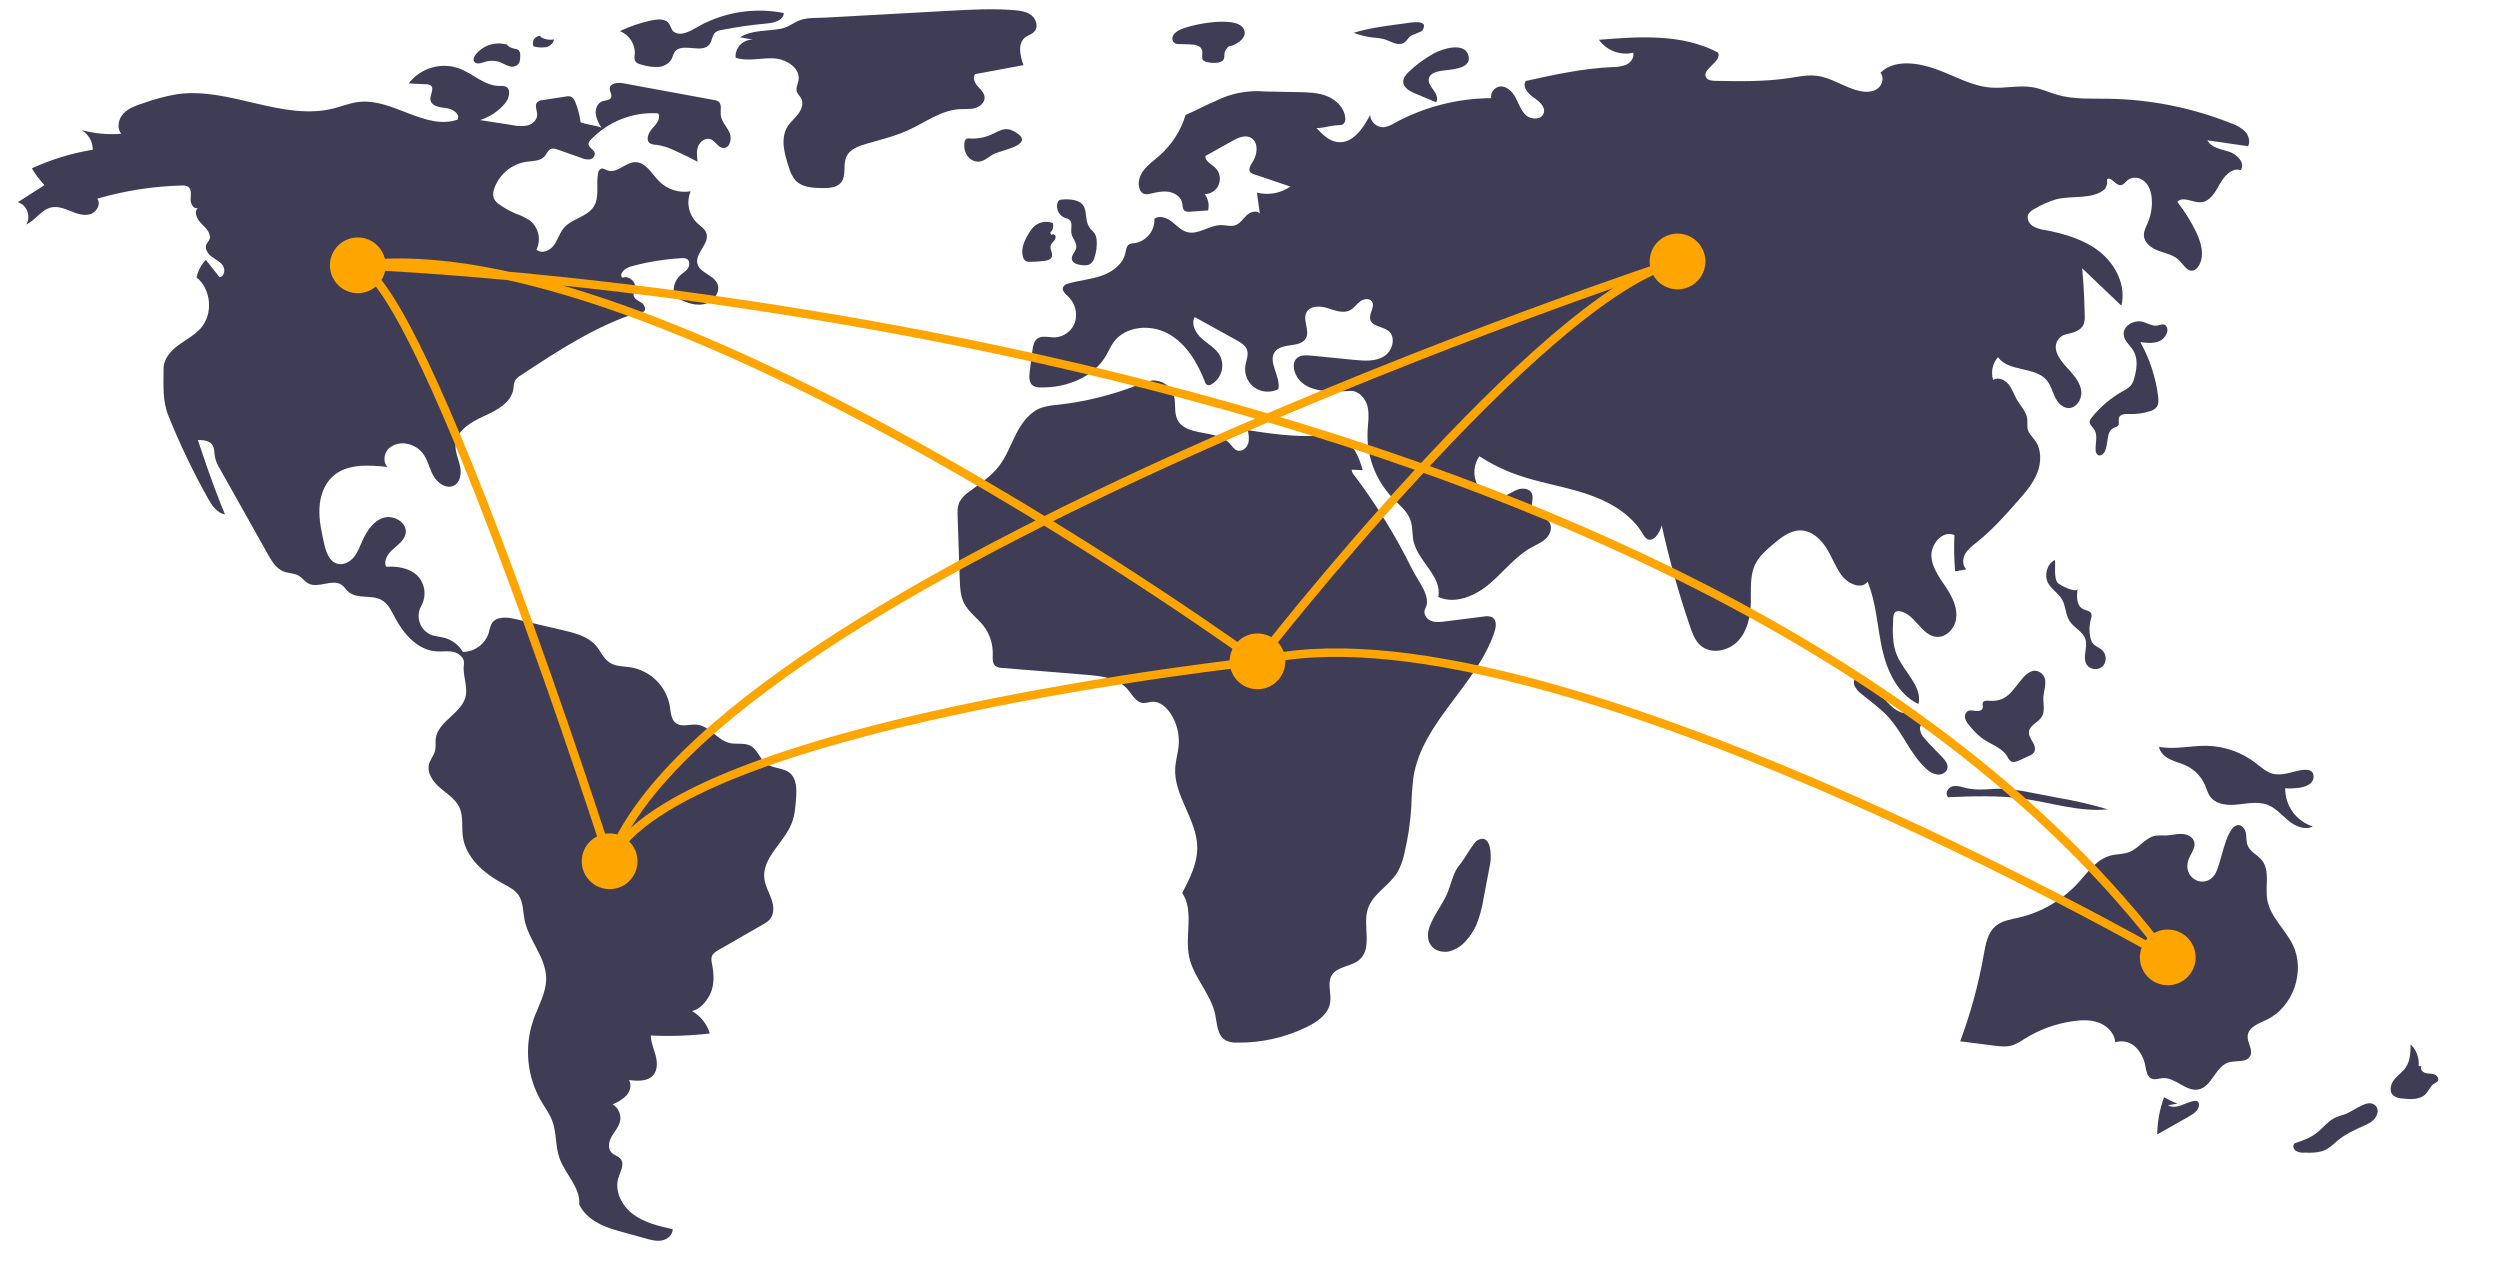 <?xml version="1.0" encoding="UTF-8" standalone="no"?>
<!DOCTYPE svg PUBLIC "-//W3C//DTD SVG 1.1//EN" "http://www.w3.org/Graphics/SVG/1.1/DTD/svg11.dtd">
<svg version="1.1" xmlns="http://www.w3.org/2000/svg" xmlns:xlink="http://www.w3.org/1999/xlink" preserveAspectRatio="xMidYMid meet" viewBox="0 0 590 300" width="590" height="300"><defs><path d="M135.78 24.12C135.62 23.54 135.23 23.05 134.69 22.78C134.34 22.69 133.97 22.68 133.61 22.77C133.06 22.85 128.62 23.53 128.07 23.62C127.6 23.64 127.16 23.81 126.8 24.11C126.08 24.87 126.79 26.09 126.77 27.14C126.74 28.32 125.7 29.27 124.56 29.59C123.4 29.82 122.21 29.81 121.06 29.55C120.28 29.42 114.08 28.46 113.3 28.34C115.59 27.61 117.62 26.26 119.17 24.43C120.19 23.22 120.73 20.96 119.26 20.39C118.82 20.27 118.36 20.23 117.91 20.28C114.4 20.31 111.63 17.38 108.34 16.14C104.03 14.62 99.22 16.05 96.44 19.69C96.85 19.71 100.16 19.87 100.57 19.89C100.96 19.87 101.35 19.97 101.67 20.18C102.58 20.92 101.45 22.35 101.58 23.52C101.74 25.03 103.75 25.35 105.27 25.51C106.78 25.66 108.7 26.89 107.98 28.23C100.36 30.85 92.62 23.1 84.63 24.06C82.6 24.3 80.69 25.09 78.72 25.59C66.65 28.64 54.18 20.5 41.85 22.22C39.11 22.69 36.42 23.4 33.8 24.35C32.13 24.9 30.38 25.49 29.16 26.77C27.94 28.05 27.47 30.23 28.63 31.57C25.45 31.83 22.24 31.52 19.17 30.67C20.86 31.61 21.91 33.4 21.89 35.34C16.92 36.15 12.08 37.63 7.51 39.73C8.36 41.15 9.36 42.48 10.49 43.69C9.86 44.1 4.82 47.33 4.19 47.73C6.32 48.27 7.42 51.17 6.18 52.98C8.39 52 9.75 49.46 12.11 48.95C13.65 48.61 15.22 49.24 16.69 49.83C18.15 50.43 19.76 51 21.28 50.56C22.8 50.11 23.91 48.15 22.95 46.89C29.43 45 36.13 43.96 42.88 43.78C43.4 43.72 43.93 43.82 44.39 44.07C45.27 44.68 45.03 45.99 44.99 47.06C44.94 48.13 45.77 49.53 46.73 49.05C45.6 50.03 46.56 51.86 47.64 52.88C48.72 53.91 50.02 55.32 49.36 56.65C49.19 57 48.89 57.28 48.73 57.63C48.24 58.67 49.02 59.87 49.93 60.56C50.85 61.25 51.97 61.73 52.61 62.68C53.24 63.63 52.95 65.3 51.82 65.43C51.49 65.02 48.9 61.74 48.58 61.33C47.48 62.47 46.72 63.91 46.4 65.47C49.83 68.27 50.34 73.98 47.47 77.35C46 79.07 43.92 80.12 42.1 81.46C40.28 82.81 38.59 84.72 38.6 86.98C38.6 90.89 38.29 94.53 39.75 98.15C42.45 104.84 45.57 111.34 49.09 117.64C50.01 119.29 51.21 121.1 53.08 121.38C49.53 112.75 47.33 105.59 46.69 103.84C47.92 103.85 49.35 103.94 50.07 104.94C50.67 105.77 50.54 106.89 50.73 107.9C50.97 108.87 51.36 109.8 51.9 110.64C53.03 112.66 62.06 128.75 63.19 130.76C64.13 132.43 65.2 134.22 66.99 134.9C68.14 135.33 69.46 135.25 70.51 135.87C71.34 136.36 71.89 137.22 72.74 137.68C75.12 138.98 78.42 136.49 80.65 138.04C81.28 138.48 81.69 139.19 82.27 139.69C84.33 141.47 87.7 140.28 90.07 141.61C91.6 142.47 92.39 144.18 93.2 145.73C95.24 149.61 98.55 153.41 102.92 153.72C104.3 153.82 105.7 153.56 107.04 153.86C108.39 154.17 109.71 155.34 109.49 156.7C109.12 159.03 110.28 161.59 109.97 163.93C109.4 168.19 103.35 170.07 102.83 174.34C102.72 175.27 102.9 176.24 102.68 177.16C102.4 178.28 101.56 179.19 101.26 180.31C100.69 182.42 102.21 184.52 103.87 185.94C105.53 187.36 107.52 188.59 108.43 190.58C109.39 192.68 108.92 195.14 109.23 197.43C109.91 202.43 114.23 206.14 118.68 208.53C120.03 209.26 121.49 209.96 122.36 211.23C123.51 212.88 123.39 215.05 123.78 217.02C124.71 221.85 128.78 225.83 128.89 230.74C128.97 234.24 127.03 237.41 125.87 240.7C123.67 247.09 124.36 254.13 127.77 259.97C128.64 261.43 129.67 262.81 130.29 264.4C131.38 267.24 131.03 270.46 132.04 273.33C133.37 277.12 137.04 280.25 136.69 284.25C138.36 287.71 142.04 289.41 145.74 290.44C146.4 290.62 151.7 292.1 152.37 292.28C153.64 292.64 154.96 292.99 156.25 292.74C157.55 292.48 158.78 291.41 158.75 290.09C155.5 289.36 152.14 288.58 149.46 286.6C146.78 284.62 144.94 281.09 145.96 277.91C146.43 276.44 147.44 274.74 146.48 273.53C145.94 272.83 144.94 272.65 144.32 272.01C143.36 271.02 143.69 269.36 144.38 268.16C145.07 266.97 146.07 265.9 146.35 264.55C146.64 263 145.93 261.43 144.58 260.62C145.81 260.16 146.93 259.44 147.86 258.52C148.73 257.53 149.12 256.01 148.45 254.89C150.46 255.15 152.84 255.27 154.17 253.73C155.22 252.5 155.15 250.66 154.73 249.09C154.31 247.52 153.61 246 153.59 244.38C158.24 244.6 162.9 244.44 167.52 243.9C166.85 241.65 165.33 239.75 163.29 238.6C165.38 238.24 167.29 235.74 167.95 233.72C168.61 231.7 168.44 229.5 168.03 227.42C167.88 226.88 167.86 226.31 167.97 225.76C168.21 225.01 168.95 224.55 169.63 224.16C170.67 223.56 178.99 218.79 180.03 218.19C180.65 217.88 181.21 217.47 181.69 216.96C182.78 215.68 182.62 213.75 182.06 212.17C181.5 210.58 180.61 209.09 180.39 207.43C179.75 202.44 185.09 198.87 186.89 194.17C187.59 192.33 187.74 190.33 187.87 188.36C188.02 186.25 188.03 183.8 186.41 182.43C184.85 181.13 182.42 181.42 180.8 180.21C179.3 179.09 178.79 176.93 177.16 176.03C175.68 175.21 173.82 175.73 172.18 175.35C169.28 174.67 167.45 171.33 164.49 171.02C162.82 170.85 160.93 171.67 159.56 170.69C158.36 169.84 158.31 168.11 158.08 166.65C157.25 162 153.62 158.35 148.97 157.51C147.25 157.23 145.37 157.34 143.91 156.39C142.42 155.43 141.74 153.64 140.58 152.31C138.7 150.17 135.74 149.41 132.97 148.76C131.84 148.5 122.83 146.38 121.7 146.11C119.7 145.64 117.12 145.39 116.04 147.15C115.73 147.81 115.5 148.52 115.38 149.25C114.55 151.95 112.08 153.81 109.25 153.86C108.3 152.25 106.77 151.06 104.98 150.55C103.83 150.24 102.61 150.2 101.52 149.73C99.11 148.56 98.11 145.65 99.29 143.24C99.33 143.16 99.37 143.08 99.41 143C100.75 140.62 100.33 137.64 98.38 135.73C96.47 134.01 93.69 133.59 91.12 133.76C90.45 132.29 91.57 130.64 92.79 129.57C94 128.5 95.47 127.45 95.74 125.86C96.15 123.35 92.95 121.45 90.52 122.19C88.1 122.94 86.55 125.3 85.52 127.63C84.93 128.96 84.43 130.37 83.5 131.49C82.58 132.62 81.08 133.42 79.67 133.06C77.67 132.55 76.9 130.17 76.46 128.16C75.86 125.45 75.26 122.71 75.39 119.94C75.51 117.18 76.45 114.33 78.49 112.46C81.81 109.41 86.91 109.71 91.4 110.2C90.34 109 90.6 106.99 91.73 105.86C92.95 104.78 94.62 104.37 96.2 104.77C97.55 105.05 98.77 105.78 99.66 106.83C100.93 108.39 101.29 110.49 102.26 112.25C103.22 114.02 105.39 115.52 107.16 114.58C108.7 113.76 108.94 111.63 108.56 109.94C108.18 108.25 107.37 106.6 107.5 104.87C107.77 101.56 111.19 99.57 114.21 98.21C117.24 96.85 120.7 95.02 121.17 91.74C121.19 91.1 121.31 90.47 121.53 89.86C121.87 89.33 122.33 88.89 122.89 88.59C131.7 82.76 140.67 76.87 150.75 73.68C151.27 73.51 151.34 73.7 151.87 73.57C152.62 73.14 152.12 71.94 151.41 71.46C150.69 70.98 149.73 70.61 149.55 69.76C149.41 69.14 149.78 68.53 149.88 67.91C150.11 66.36 148.26 64.94 146.83 65.55C146.02 64.48 147.62 63.24 148.92 62.88C152.81 61.81 156.8 61.16 160.83 60.93C161.29 60.86 161.77 60.94 162.18 61.16C162.86 61.63 162.77 62.71 162.3 63.38C161.82 64.05 161.07 64.47 160.47 65.03C159.14 66.33 158.64 68.26 159.18 70.04C161.28 71.11 163.57 72.21 165.9 71.83C168.23 71.45 170.3 68.84 169.2 66.75C168.18 64.8 165.12 64.36 164.59 62.23C163.98 59.73 167.51 57.51 166.72 55.06C166.37 53.99 165.3 53.36 164.48 52.59C162.5 50.65 161.91 47.69 163.01 45.14C160.3 45.61 157.53 44.75 155.58 42.81C153.8 41.02 152.38 38.19 149.86 38.27C147.54 38.34 145.54 41.04 143.38 40.22C142.84 40.02 142.28 39.6 141.77 39.85C141.42 40.07 141.2 40.44 141.16 40.84C140.61 43.48 141.56 46.47 140.13 48.75C138.57 51.22 134.95 51.57 133.06 53.8C132.04 55.01 131.64 56.64 130.69 57.92C129.75 59.2 127.74 60.01 126.61 58.9C127.76 56.54 127.12 53.7 125.08 52.06C124.03 51.37 122.9 50.82 121.71 50.41C120.38 49.85 119.11 49.15 117.94 48.31C117.35 47.96 116.87 47.44 116.55 46.83C116.3 46.06 116.34 45.23 116.65 44.49C117.82 41.13 120.75 38.7 124.27 38.17C125.78 37.97 127.53 38.04 128.53 36.89C129.06 36.28 129.34 35.36 130.1 35.11C130.59 35.01 131.1 35.08 131.56 35.29C132.12 35.49 136.62 37.08 137.19 37.27C137.82 37.56 138.51 37.67 139.19 37.61C139.9 37.51 140.41 36.89 140.37 36.18C140.19 35.24 138.75 34.79 138.88 33.85C138.96 33.54 139.12 33.27 139.35 33.06C143.47 28.68 149.32 26.36 155.32 26.75C156.03 27.92 154.91 29.3 153.97 30.3C153.04 31.29 152.29 33.07 153.42 33.84C153.88 34.08 154.4 34.19 154.92 34.18C156.3 34.37 157.65 34.78 158.91 35.39C161.83 36.66 164.06 37.89 164.63 38.17C164.47 36.94 164.31 35.64 164.78 34.48C165.25 33.33 166.58 32.42 167.74 32.87C168.86 33.31 169.43 34.79 170.62 34.92C172.21 35.1 172.84 32.76 172.17 31.3C171.51 29.84 170.2 28.62 170.09 27.03C170.01 25.95 170.42 24.61 169.56 23.96C169.26 23.77 168.91 23.64 168.55 23.61C166.4 23.21 149.21 20.05 147.06 19.65C145.79 19.42 143.94 19.6 143.89 20.89C143.86 21.62 144.5 22.33 144.22 23C143.91 23.71 142.91 23.64 142.18 23.89C141.04 24.28 140.47 25.63 140.58 26.82C140.78 28.01 141.24 29.14 141.93 30.13C140.53 29.54 138.41 29.43 137.02 28.85C136.81 27.23 136.4 25.64 135.78 24.12Z" id="e4JEdwTBP"></path><path d="M119.87 10.61C117.1 9.69 114.05 10.61 112.23 12.9C111.88 13.37 111.58 14.01 111.88 14.51C112.3 15.24 113.38 14.95 114.18 14.69C115.35 14.27 116.63 14.24 117.82 14.61C118.57 14.86 119.24 15.32 119.99 15.56C120.74 15.88 121.6 15.75 122.22 15.24C122.74 14.71 122.77 13.89 122.77 13.16C122.84 12.66 122.69 12.15 122.34 11.78C122.04 11.61 121.71 11.51 121.36 11.49C120.58 11.34 119.88 10.93 119.37 10.33" id="akeIWXryL"></path><path d="M127.62 8.46C126.65 8.4 125.81 9.15 125.76 10.13C125.74 10.41 125.8 10.69 125.91 10.95C126.84 11.2 127.81 11.27 128.77 11.14C129.75 10.98 130.53 10.26 130.77 9.3C129.64 9.51 128.48 9.29 127.51 8.68" id="d10t8rAIG4"></path><path d="M146.28 7.35C148.54 8.22 149.97 10.46 149.8 12.88C149.7 13.33 149.71 13.8 149.83 14.25C150.1 14.9 150.88 15.15 151.57 15.31C152.8 15.69 154.09 15.85 155.37 15.8C156.68 15.73 157.87 15.01 158.53 13.87C158.71 13.34 158.93 12.83 159.18 12.32C160.83 9.82 165.71 12.85 167.48 10.43C168.1 9.57 168.04 8.29 168.85 7.62C169.27 7.32 169.76 7.14 170.27 7.08C173.82 6.37 177.41 5.86 181.01 5.54C182.72 5.4 184.95 4.78 184.97 3.07C178.53 1.8 171.85 2.7 165.98 5.62C163.86 6.68 161.06 8.91 159.02 7.51C158.26 6.98 158.3 5.56 157.25 4.97C156.17 4.37 154.75 4.61 153.61 4.85C151.08 5.39 148.62 6.23 146.28 7.35Z" id="b5Ntvuc9pf"></path><path d="M177.69 9.37C175.53 9.28 173.7 10.95 173.6 13.11C173.59 13.28 173.6 13.45 173.61 13.62C176.44 14.56 179.53 13.64 182.51 13.77C185.49 13.89 188.96 16.02 188.45 18.96C188.29 19.85 187.78 20.74 188.05 21.6C188.23 22.2 188.77 22.63 189.07 23.19C189.69 24.35 189.19 25.81 188.4 26.87C187.61 27.92 186.55 28.76 185.85 29.88C184.13 32.67 185.11 36.27 186.14 39.38C186.43 40.55 186.98 41.65 187.75 42.59C189.27 44.21 191.75 44.35 193.98 44.39C195.6 44.41 197.45 44.33 198.48 43.08C199.81 41.44 198.88 38.88 199.76 36.96C200.56 35.22 202.59 34.47 204.44 33.94C207.82 32.96 211.26 32.14 214.46 30.67C218.43 28.84 222.13 26 226.5 25.76C227.72 25.7 228.97 25.84 230.15 25.5C231.33 25.17 232.45 24.15 232.36 22.93C232.28 21.88 231.4 21.12 230.71 20.33C230.02 19.54 229.48 18.33 230.11 17.5C231.26 17.29 240.4 15.58 241.54 15.37C240.73 13.16 240.1 10.25 241.96 8.81C242.64 8.29 243.54 8.09 244.11 7.46C245.08 6.39 244.59 4.55 243.47 3.64C242.34 2.73 240.82 2.52 239.38 2.4C234.37 1.98 229.33 2.26 224.3 2.53C209.58 3.34 197.8 3.99 194.85 4.15C192.88 4.26 190.59 4.09 188.78 4.77C187.25 5.34 186.16 6.38 184.4 6.75C181.16 7.43 177.6 6.97 174.66 8.79C175.27 8.91 177.38 9.31 177.69 9.37Z" id="dCtiPKM7s"></path><path d="M227.92 32.88C227.75 33.06 227.65 33.3 227.63 33.55C227.44 34.67 227.67 35.81 228.28 36.76C228.92 37.71 230.02 38.23 231.16 38.14C232.52 37.96 233.52 36.8 234.77 36.24C236.7 35.36 244.89 34 239.22 30.95C237.27 29.89 236.01 30.82 234.47 31.52C232.72 32.41 230.76 32.81 228.8 32.68C228.49 32.63 228.18 32.7 227.92 32.88Z" id="bwiutmzF2"></path><path d="M276.83 8.43C276.49 9.08 276.72 9.89 277.35 10.27C277.6 10.36 277.86 10.4 278.12 10.39C278.39 10.4 280.54 10.46 280.81 10.47C281.95 10.5 283.38 10.75 283.69 11.85C283.92 12.66 283.41 13.72 284.02 14.3C284.29 14.5 284.6 14.63 284.94 14.66C285.82 14.88 286.75 14.91 287.65 14.74C289.6 14.22 288.57 13.02 289.19 11.96C290.13 10.33 289.97 11.32 291.63 10.39C292.86 9.7 294.44 8.45 293.42 6.69C291.64 3.64 281.03 5.75 278.41 7.06C277.75 7.33 277.19 7.82 276.83 8.43Z" id="a3QMigAdkV"></path><path d="M329.92 5.74C326.4 6.21 322.86 6.68 319.47 7.74C320.94 8.32 322.48 8.7 324.05 8.86C324.91 8.9 325.77 9.03 326.61 9.23C328.11 9.67 329.62 10.82 331.06 10.23C331.96 9.87 332.25 8.93 333 8.44C333.51 8.1 335.46 7.54 335.68 7.2C337.43 4.41 332.84 5.35 331.48 5.53C331.17 5.57 330.08 5.72 329.92 5.74Z" id="b3KcmEy5Qj"></path><path d="M332.58 16.85C331.84 17.54 331.09 18.39 331.16 19.4C331.25 20.73 332.67 21.51 333.9 22.03C334.4 22.24 338.4 23.93 338.9 24.14C339.5 23.29 338.95 22.11 338.32 21.27C337.7 20.43 336.95 19.46 337.23 18.45C337.54 17.3 338.95 16.91 340.13 16.71C342.04 16.39 347.22 16.41 346.6 13.32C345.87 9.68 340.27 11.55 338.34 12.63C336.25 13.79 334.32 15.21 332.58 16.85Z" id="arjvYoczv"></path><path d="M337.64 223.02C338.56 224.37 340.41 224.87 342 224.53C343.59 224.11 345.01 223.2 346.06 221.92C347.01 220.86 347.8 219.65 348.39 218.35C349.21 216.32 349.79 214.2 350.12 212.03C350.27 211.21 351.51 204.7 351.67 203.89C352.01 202.07 352 196.5 348.66 198.31C347.74 198.81 345.63 202.73 344.67 203.84C342.95 205.84 342.72 207.78 341.81 210.21C340.67 213.25 338.39 215.78 337.34 218.82C336.86 220.2 336.82 221.82 337.64 223.02Z" id="bFvee6KT"></path><path d="M513.88 260.47C512.79 260.04 511.73 259.53 510.71 258.95C509.68 261.77 509.14 264.74 509.1 267.73C509.84 267.31 515.83 263.92 516.58 263.49C517.71 262.86 518.98 261.97 518.96 260.68C518.98 260.35 518.82 260.04 518.54 259.87C518.38 259.8 518.2 259.78 518.02 259.81C516.91 259.9 515.9 260.45 514.85 260.83C513.8 261.21 512.58 261.41 511.62 260.84" id="b6BpbB6P48"></path><path d="M550.96 263.84C549.25 264.72 548.08 266.38 546.53 267.53C545.05 268.63 543.27 269.23 541.52 269.82C541.01 270.28 541.25 271.19 541.8 271.59C542.4 271.93 543.09 272.09 543.78 272.03C545.6 272.07 547.51 272.09 549.1 271.22C550 270.63 550.84 269.97 551.6 269.23C553.46 267.68 555.7 266.65 557.91 265.66C558.71 265.36 559.46 264.91 560.11 264.35C561.49 262.98 561.59 260.87 559.59 260.4C557.97 260.03 554.9 262.48 553.36 262.98C552.54 263.2 551.74 263.49 550.96 263.84Z" id="e72WkqVEIJ"></path><path d="M570.81 251.59C570.99 249.68 570.29 247.79 568.9 246.47C568.88 248.35 568.82 250.36 567.76 251.92C567.01 253.03 565.82 253.78 564.99 254.84C564.17 255.89 563.8 257.57 564.77 258.5C565.39 258.97 566.15 259.23 566.92 259.24C568.86 259.47 571.09 259.59 572.45 258.2C573.19 257.44 573.55 256.31 574.45 255.75C574.78 255.61 575.08 255.39 575.33 255.12C575.7 254.53 575.11 253.75 574.44 253.54C573.77 253.32 573.04 253.42 572.37 253.22C571.7 253.02 571.09 252.27 571.43 251.66" id="d1jMIqY2XZ"></path><path d="M536.71 182.69C534.99 182.37 533.65 181.08 532.26 180.02C528.96 177.5 524.95 176.1 520.8 176.01C517.03 175.94 513.22 176.96 509.52 176.25C509.76 177.6 510.91 178.61 512.14 179.21C513.37 179.81 514.73 180.11 515.96 180.7C517.94 181.65 519.51 183.28 520.38 185.29C520.78 186.22 521.03 187.23 521.63 188.04C522.86 189.7 525.2 190.06 527.26 189.93C529.94 189.75 532.75 188.98 535.25 189.98C537.16 190.75 538.53 192.42 540.12 193.72C541.72 195.02 543.97 195.99 545.8 195.05C541.89 193.78 539.26 190.12 539.31 186.02C541.1 186.18 546.28 186.12 546 183.06C545.77 180.47 541.35 182.23 539.8 182.51C538.79 182.75 537.74 182.82 536.71 182.69Z" id="a5QHG8qbxh"></path><path d="M517.81 198.58C517.43 197.41 516.07 196.83 514.84 196.8C513.61 196.77 512.4 197.14 511.17 197.17C510.37 197.13 509.57 197.14 508.77 197.21C506.33 197.61 504.82 200.17 502.52 201.08C501.12 201.63 499.55 201.52 498.1 201.91C494.79 202.78 492.7 205.9 490.39 208.41C486.66 212.46 481.8 215.3 476.44 216.55C474.56 216.99 472.54 217.26 471.05 218.48C469.07 220.1 468.59 222.87 468.15 225.38C466.93 232.33 465.07 239.15 462.6 245.75C463.38 245.85 469.66 246.65 470.44 246.75C471.93 246.94 473.48 247.13 474.92 246.69C475.96 246.29 476.95 245.77 477.86 245.12C481.35 242.95 485.26 241.54 489.34 240.98C491.39 240.69 493.54 240.64 495.47 241.41C497.4 242.17 499.05 243.9 499.21 245.97C500.91 245.44 502.76 245.89 504.03 247.14C505.26 248.39 506.06 250 506.33 251.73C506.54 252.8 506.74 254.09 507.74 254.54C508.55 254.91 509.48 254.51 510.37 254.44C513.39 254.2 515.89 257.71 518.85 257.11C522.03 256.46 522.81 251.7 525.92 250.74C527.7 250.2 530.2 250.86 531.05 249.21C531.8 247.75 530.3 246.06 530.45 244.43C530.65 242.41 533.02 241.56 534.85 240.7C541.16 237.74 544.16 229.24 541.1 222.97C539.29 219.26 535.72 216.34 535.06 212.26C534.56 209.12 535.79 205.46 533.79 202.99C532.78 201.74 531.05 201.04 530.45 199.54C530.07 198.6 530.22 197.53 530.01 196.53C529.81 195.54 528.94 194.49 527.95 194.75C525.1 195.5 524.18 204.33 522.65 206.47C520.33 209.73 515.55 207.59 516.29 203.57C516.61 201.82 518.35 200.27 517.81 198.58Z" id="b93w2tqvb"></path><path d="M460.49 185.69C459.55 186.08 459 187.46 459.76 188.14C465.63 187.91 471.54 187.68 477.37 188.48C484.08 189.4 490.72 191.68 497.46 191.01C493.61 189.87 489.7 188.96 485.74 188.29C485.08 188.16 479.8 187.15 479.14 187.02C477.37 186.65 475.58 186.38 473.78 186.2C470.02 185.89 467.17 186.88 463.47 185.84C462.49 185.57 461.42 185.3 460.49 185.69Z" id="g8vchMGHr"></path><path d="M468 165.72C467.76 166.13 468.04 166.65 467.91 167.1C467.73 167.72 466.93 167.87 466.29 167.79C465.66 167.71 464.98 167.51 464.41 167.81C463.83 168.21 463.58 168.95 463.8 169.62C464.03 170.27 464.4 170.86 464.89 171.35C465.71 172.4 466.66 173.35 467.7 174.18C469.72 175.67 472.46 176.39 473.73 178.55C473.91 178.97 474.19 179.34 474.54 179.64C475.15 180.02 475.94 179.73 476.6 179.43C476.83 179.32 478.67 178.48 478.9 178.38C479.32 178.23 479.69 177.97 479.98 177.64C480.51 176.93 480.18 175.91 479.74 175.14C479.3 174.37 478.73 173.58 478.83 172.7C479 171.12 481.02 170.52 481.85 169.18C482.69 167.82 482.15 166.07 482.24 164.48C482.35 162.62 483.52 160.2 481.64 158.8C480.04 157.62 478.51 158.71 477.37 160.02C474.94 162.77 473.8 165.75 469.35 165.38C468.86 165.34 468.26 165.31 468 165.72Z" id="f92qLxDn2"></path><path d="M486.62 141.44C487.55 143.03 487.44 145.08 488.45 146.62C489.49 148.2 491.57 149.04 492.15 150.84C492.78 152.81 491.35 155.19 492.49 156.91C493.34 158.03 494.94 158.24 496.06 157.39C496.12 157.35 496.17 157.3 496.23 157.25C497.23 156.16 497.18 154.46 496.11 153.43C495.43 152.81 494.46 152.54 493.89 151.82C493.6 151.4 493.4 150.92 493.32 150.42C493.01 148.97 493.06 147.46 493.46 146.03C493.61 145.67 493.65 145.27 493.57 144.88C493.32 144.14 492.31 144.09 491.61 143.74C490.01 142.96 490.05 140.7 490.33 138.94C490.14 140.11 485.97 138.12 485.53 137.46C484.67 136.14 485.14 133.6 484.97 132.15C483.09 133.05 482.37 135.72 483.33 137.57C484.12 139.07 485.76 139.97 486.62 141.44Z" id="a2tyM9RTXr"></path><path d="M438.36 159.5C437.57 159.89 437.35 160.98 437.66 161.81C438.04 162.61 438.62 163.3 439.34 163.81C441.49 165.58 443.81 167.19 445.68 169.25C449.04 172.94 450.82 177.92 454.47 181.32C455.21 182.1 456.18 182.63 457.24 182.81C458.3 182.91 459.5 182.23 459.62 181.17C459.72 180.29 459.11 179.51 458.52 178.86C457.1 177.32 455.54 175.9 454.2 174.29C453.59 173.67 453.2 172.86 453.1 171.99C453.1 171.12 453.89 170.21 454.73 170.43C453.71 170.16 452.95 168.46 451.45 168.14C450.19 167.87 449.89 168.65 448.39 168.01C445.55 166.79 443.31 162.97 441.32 160.74C440.55 159.88 439.39 158.98 438.36 159.5Z" id="b3uY2oArJM"></path><path d="M505.83 75.98C503.71 75.34 500.91 76.89 501.2 79.08C501.38 80.54 502.74 81.52 503.48 82.78C504.59 84.65 504.3 87.03 503.72 89.12C503.57 89.77 503.3 90.38 502.92 90.93C502.38 91.5 501.73 91.96 501.02 92.29C498.17 93.89 495.65 96.03 493.61 98.59C493.38 98.83 493.23 99.12 493.16 99.43C493.06 100.17 493.8 100.71 494.22 101.33C495.15 102.7 494.48 104.54 494.57 106.19C494.54 106.67 494.76 107.13 495.15 107.4C495.71 107.69 496.38 107.2 496.68 106.65C497.7 104.82 496.93 101.87 498.83 100.99C499.19 100.82 499.63 100.75 499.87 100.44C500.25 99.94 499.88 99.2 500.07 98.6C500.36 97.7 501.59 97.66 502.53 97.7C504.16 97.77 505.78 97.55 507.33 97.06C507.94 96.92 508.49 96.6 508.91 96.14C509.48 95.43 509.43 94.43 509.32 93.53C508.75 89.04 507.33 84.7 505.13 80.75C506.8 80.96 508.61 81.15 510.05 80.28C510.86 79.79 511.82 78.33 511.42 77.34C510.79 75.78 509.65 77.1 508.23 76.83C507.42 76.59 506.61 76.31 505.83 75.98Z" id="ad9qPuISs"></path><path d="M294.54 104.75C294.19 105.78 293.08 106.64 292.04 106.32C291.23 106.08 290.76 105.26 290.19 104.64C287 101.2 279.8 103.19 277.82 98.93C277.02 97.19 277.56 95.1 277.02 93.27C276.3 91.08 274.2 89.66 271.91 89.8C270.9 89.95 269.91 90.24 268.97 90.68C262.74 93.17 256.19 94.81 249.52 95.54C248.25 95.62 246.99 95.85 245.78 96.22C243.04 97.22 241.16 99.76 239.83 102.35C238.5 104.95 237.51 107.75 235.72 110.06C233.85 112.48 231.21 114.18 228.76 116.01C227.81 116.62 227.02 117.45 226.46 118.42C225.93 119.51 225.96 120.78 226 122C226.05 123.47 226.45 135.28 226.5 136.75C226.57 138.65 226.65 140.62 227.5 142.32C228.56 144.44 230.65 145.83 232.11 147.7C233.59 149.62 234.36 152 234.29 154.43C234.26 155.41 234.17 156.57 234.93 157.18C235.39 157.48 235.93 157.63 236.48 157.63C238.48 157.79 254.45 159.1 256.44 159.26C259.95 159.55 263.84 160.02 266.14 162.69C267.22 163.96 268.09 165.77 269.74 165.91C270.45 165.97 271.15 165.67 271.86 165.62C273.65 165.48 275.23 166.84 276.22 168.34C277.73 170.62 278.41 173.35 278.16 176.08C277.99 177.79 277.46 179.45 277.35 181.16C276.92 187.69 282.45 193.36 282.55 199.89C282.62 203.74 280.79 207.33 279.01 210.74C281.88 215.09 279.53 220.88 280.67 225.97C281.76 230.8 285.78 234.58 286.79 239.42C287.24 241.64 287.27 244.37 289.23 245.51C290.08 245.93 291.04 246.12 291.99 246.06C297.74 246.13 303.42 244.84 308.57 242.29C310.99 241.09 313.49 239.29 313.92 236.63C314.26 234.48 313.17 232.07 314.28 230.2C315.58 227.99 318.93 228.17 320.86 226.47C323.98 223.72 321.54 218.47 322.81 214.5C323.95 210.94 327.86 209.05 329.8 205.85C330.56 204.47 331.11 202.99 331.42 201.45C332.31 197.76 332.86 194 333.08 190.22C333.13 187.92 333.3 185.62 333.58 183.34C335.68 170.35 348.52 161.65 352.69 149.16C353.09 147.97 353.28 146.39 352.22 145.71C351.59 145.41 350.87 145.34 350.2 145.5C349.28 145.62 341.92 146.54 341 146.66C339.85 146.8 338.64 146.94 337.59 146.46C336.54 145.99 335.79 144.66 336.35 143.65C337.91 140.82 334.69 137.24 333.27 134.34C329.42 126.53 324.84 119.1 319.59 112.16C319.25 111.8 319.04 111.35 318.99 110.86C319.25 110.87 321.34 110.94 321.6 110.95C320.72 107.78 319.26 104.32 316.19 103.16C314.46 102.51 312.54 102.74 310.69 102.84C305.4 103.13 299.73 102.33 294.49 101.52C294.69 102.59 294.89 103.72 294.54 104.75Z" id="a1b0hlNy87"></path><path d="M315.64 33.53C319.18 33.98 321.72 30.32 323.34 27.14C323.47 28.82 324.91 30.1 326.6 30.03C327.47 29.88 328.3 29.55 329.05 29.07C336.06 25.24 343.91 23.21 351.9 23.16C351.74 21.91 352.56 20.74 353.79 20.45C355.41 20.13 356.87 21.53 357.66 22.99C358.44 24.45 358.93 26.14 360.17 27.23C361.42 28.32 363.83 28.28 364.32 26.69C364.79 25.18 363.21 23.88 361.9 22.99C360.58 22.09 359.2 20.43 360.08 19.11C366.8 17.63 373.55 16.14 380.42 15.84C381.59 15.88 382.76 15.68 383.85 15.25C384.89 14.74 385.73 13.57 385.44 12.44C382.38 13.16 379.18 11.95 377.35 9.39C386.89 8.6 397.02 7.93 405.47 12.41C406.48 14.59 401.32 16.4 402.7 18.36C403.14 18.99 404.03 19.06 404.79 19.08C410.66 19.19 416.56 19.29 422.37 18.41C424.49 18.08 426.63 17.62 428.76 17.89C432.31 18.32 435.34 20.69 438.83 21.46C440.25 21.78 441.84 21.79 443.04 20.96C444.24 20.14 444.75 18.25 443.77 17.18C447.06 13.96 452.51 14.76 456.85 16.3C461.18 17.84 465.29 20.33 469.87 20.67C473.16 20.92 476.5 20.03 479.75 20.6C481.79 20.95 483.69 21.86 485.69 22.42C489.47 23.47 493.46 23.25 497.38 23.3C507.38 23.43 517.28 25.4 526.57 29.1C527.78 29.49 528.89 30.15 529.82 31.02C530.68 31.94 531.12 33.38 530.54 34.51C529.58 34.37 521.9 33.25 520.94 33.11C521.84 34.89 524.18 35.19 526.08 35.81C527.98 36.42 529.96 38.52 528.81 40.16C526.75 39.5 524.89 41.56 523.85 43.46C522.81 45.35 521.54 47.62 519.38 47.74C517.45 47.84 515.11 46.19 513.85 47.66C515.59 49.86 517.08 52.24 518.29 54.77C519.54 57.36 520.42 60.63 518.74 62.96C518.48 63.38 518.07 63.69 517.61 63.84C516.23 64.19 515.34 62.51 514.35 61.49C513.11 60.21 511.23 59.84 509.55 59.24C507.87 58.64 506.1 57.46 505.97 55.67C505.89 54.57 506.47 53.54 506.9 52.51C507.63 50.79 507.94 48.91 507.83 47.05C507.73 45.54 507.31 43.98 506.23 42.93C505.15 41.88 503.29 41.54 502.13 42.51C501.59 42.96 501.15 43.67 500.45 43.7C499.21 43.75 498.26 41.58 497.26 42.32C497.38 43.11 497.21 43.91 496.8 44.59C493.82 47.18 489.24 46.09 485.4 47C483.57 47.52 481.82 48.29 480.2 49.27C479.59 49.53 479.07 49.97 478.71 50.52C478.23 51.45 478.76 52.65 479.61 53.27C480.5 53.82 481.51 54.16 482.56 54.27C487.24 55.16 491.99 56.53 495.69 59.54C499.38 62.55 501.81 67.52 500.64 72.14C499.72 71.26 492.33 64.2 491.4 63.32C491.93 68.87 491.94 73.35 492 74.46C492.06 75.19 491.96 75.92 491.71 76.61C491.05 78.06 489.27 78.55 487.7 78.87C486 79.19 484.88 80.84 485.21 82.54C485.23 82.66 485.26 82.78 485.29 82.89C485.85 84.7 487.23 86.11 488.5 87.52C489.77 88.93 491.02 90.53 491.19 92.41C491.35 94.3 489.93 96.43 488.04 96.3C486.61 96.2 485.54 94.91 484.93 93.61C484.32 92.31 483.96 90.87 483.04 89.76C480.26 86.42 474.02 87.85 471.53 84.29C470.24 85.75 469.8 87.78 470.37 89.65C471.52 88.92 473.11 89.6 473.98 90.65C474.85 91.7 475.26 93.05 475.94 94.24C476.87 95.83 478.33 97.25 478.46 99.09C478.43 99.78 478.44 100.48 478.5 101.17C478.73 102.29 479.67 103.09 480.32 104.02C481.84 106.19 481.76 109.16 480.79 111.62C479.81 114.08 478.05 116.14 476.3 118.13C473.26 121.61 470.15 125.07 466.54 127.96C465.52 128.78 464.42 129.59 463.77 130.74C463.13 131.9 463.1 133.52 464.09 134.39C463.38 134.43 462.12 134.77 461.41 134.81C461.16 131.98 461.11 129.14 461.25 126.3C458.47 124.97 455.47 128.54 455.83 131.61C456.19 134.68 458.41 137.14 459.99 139.79C461.14 141.73 462 143.99 461.61 146.22C461.23 148.44 459.24 150.49 456.99 150.3C453.42 149.98 451.92 144.85 448.38 144.26C448.06 144.19 447.74 144.22 447.44 144.35C446.92 144.64 446.83 145.34 446.8 145.94C446.65 148.88 446.53 151.94 447.68 154.65C449.35 158.62 453.69 161.95 452.78 166.16C447.88 163.88 445.33 158.38 444.17 153.1C443.02 147.82 442.82 142.28 440.75 137.29C439.18 139.31 435.86 137.64 434.43 135.52C433.06 133.51 432.22 131.19 430.9 129.15C429.57 127.12 427.55 125.3 425.12 125.18C422.58 125.07 420.37 126.81 418.43 128.46C416.84 129.82 415.2 131.23 414.27 133.1C412.91 135.83 413.27 139.04 413.2 142.09C413.13 145.38 412.44 148.85 410.19 151.26C407.95 153.67 403.81 154.51 401.33 152.34C400.04 151.2 399.41 149.51 398.86 147.88C396.17 140.04 393.94 132.06 392.16 123.97C391.74 125.81 390.12 128.19 388.57 127.11C388.22 126.81 387.94 126.45 387.74 126.04C384.85 121.14 379.5 118.2 374.09 116.44C368.68 114.68 362.99 113.86 357.65 111.92C354.65 110.84 351.79 109.41 349.12 107.67C347.73 109.71 347.57 112.35 348.7 114.54C349.89 116.64 352.58 117.85 354.87 117.12C356.06 116.74 357.06 115.91 358.24 115.51C359.42 115.1 361 115.3 361.52 116.44C362.01 117.52 361.27 118.84 361.64 119.97C362.2 121.7 364.8 121.83 365.72 123.4C366.39 124.57 365.84 126.13 364.87 127.07C363.9 128.02 362.61 128.53 361.43 129.19C357.59 131.32 354.86 134.96 351.51 137.8C348.16 140.63 343.43 142.7 339.44 140.88C340.39 136.06 334.65 132.52 333.59 127.72C333.25 126.14 333.43 124.46 332.93 122.92C332.21 120.69 330.23 119.16 328.61 117.47C324.64 113.29 322.52 107.68 322.74 101.91C322.83 99.93 323.2 97.91 322.75 95.98C322.29 94.05 320.69 92.18 318.71 92.26C314.18 92.46 308.47 92.8 306.1 88.94C305.25 87.56 304.88 85.54 306.11 84.49C306.97 83.74 308.25 83.81 309.38 83.92C310.4 84.02 318.57 84.83 319.59 84.93C321.98 85.16 324.56 85.36 326.61 84.11C328.65 82.86 329.54 79.55 327.65 78.08C326.26 77.01 323.78 77.06 323.37 75.36C323.04 73.94 324.61 72.33 323.76 71.14C323.15 70.29 321.78 70.52 320.95 71.16C320.12 71.8 319.52 72.73 318.59 73.22C316.97 74.06 315.02 73.26 313.27 72.71C311.51 72.16 309.17 72.11 308.32 73.74C307.37 75.56 309.16 77.95 308.22 79.77C306.97 82.18 302.74 80.81 300.99 82.88C298.98 85.26 302.36 88.81 301.68 91.85C299.92 92.72 297.83 92.61 296.18 91.54C294.56 90.44 293.67 88.53 293.87 86.57C294.04 85.2 294.75 83.8 294.28 82.51C293.89 81.47 292.84 80.85 291.87 80.31C290.87 79.76 282.94 75.37 281.95 74.83C281.03 76.53 282.19 78.65 283.65 79.93C285.1 81.22 286.93 82.18 287.88 83.87C289.14 86.3 288.29 89.29 285.94 90.69C285.65 90.89 285.29 90.95 284.95 90.86C284.63 90.67 284.4 90.36 284.32 90C282.57 85.52 279.94 81.11 275.74 78.77C271.54 76.43 265.5 76.91 262.75 80.85C262.09 81.79 261.65 82.85 261.08 83.84C258.06 89.1 251.56 91.59 245.5 91.43C244.91 91.46 244.31 91.32 243.8 91.03C242.82 90.35 242.86 88.91 243.01 87.73C243.08 87.23 243.59 83.22 243.65 82.72C243.78 81.71 243.96 80.6 244.76 79.97C245.88 79.08 247.5 79.64 248.93 79.62C251.16 79.52 253.07 78.04 253.74 75.91C254.33 73.78 253.69 71.5 252.08 69.98C251.42 69.37 250.54 68.59 250.89 67.76C251.17 67.3 251.64 66.98 252.17 66.9C254.75 66.15 257.46 65.95 259.99 65.07C262.52 64.19 264.97 62.39 265.57 59.78C265.75 58.98 265.83 58.01 266.55 57.62C266.91 57.47 267.3 57.39 267.69 57.39C270.53 56.98 272.59 54.48 272.44 51.61C273.65 50.76 275.35 51.39 276.52 52.29C277.69 53.19 278.73 54.38 280.15 54.77C282.81 55.49 285.38 53.14 288.13 53.12C289.29 53.12 290.49 53.53 291.58 53.14C292.68 52.74 293.34 51.64 294.19 50.83C295.04 50.02 296.53 49.52 297.31 50.39C297.24 49.9 296.71 45.95 296.64 45.46C299.36 46.14 302.24 45.62 304.54 44.03C303.68 43.74 296.79 41.41 295.93 41.12C295.63 41.04 295.35 40.9 295.12 40.69C294.49 40.01 295.12 38.96 295.63 38.2C296.84 36.36 297.05 33.34 295.04 32.43C293.68 31.8 292.11 32.55 290.79 33.28C290.17 33.64 285.14 36.44 284.51 36.79C284.31 37.99 285.77 38.66 286.67 39.47C288.17 40.8 288.31 43.1 286.98 44.6C286.3 45.36 285.33 45.81 284.31 45.82C285.14 46.91 285.44 48.32 285.11 49.66C284.69 49.69 281.31 49.93 280.88 49.96C280.41 50.06 279.92 49.96 279.51 49.69C279.06 49.29 279.12 48.59 279.02 47.99C278.76 46.55 277.35 45.54 275.92 45.29C274.48 45.03 273.01 45.36 271.58 45.69C270.98 45.9 270.32 45.89 269.72 45.64C269.38 45.42 269.12 45.1 268.99 44.71C268.36 43.2 268.95 41.42 269.95 40.13C270.95 38.83 272.32 37.89 273.55 36.81C276.5 34.22 278.67 30.87 279.8 27.12C282.13 26.14 284.54 24.81 286.87 23.84C290.46 22.02 294.49 21.24 298.5 21.59C299.29 21.6 305.6 21.72 306.39 21.74C308.72 21.78 311.12 21.84 313.28 22.73C315.44 23.62 317.34 25.54 317.48 27.87C317.58 28.41 317.38 28.96 316.98 29.32C316.67 29.49 316.33 29.56 315.98 29.54C313.8 29.62 312.88 30.16 310.7 30.24C312.08 31.71 313.63 33.27 315.64 33.53Z" id="bteTiBui2"></path><path d="M247.83 54.96C248.46 54.36 248.71 53.47 248.46 52.64C246.93 52.05 245.2 52.37 243.99 53.48C243.53 53.95 243.12 54.48 242.8 55.06C241.76 56.75 240.84 58.77 241.44 60.66C241.54 61.08 241.81 61.44 242.17 61.66C242.44 61.77 242.73 61.81 243.02 61.79C244.16 61.79 245.3 61.72 246.44 61.58C247.13 61.5 247.94 61.3 248.21 60.65C248.56 59.8 247.71 58.84 247.96 57.95C248.12 57.55 248.37 57.2 248.69 56.91C249 56.61 249.16 56.18 249.12 55.75C249.02 55.33 248.38 55.1 248.15 55.46" id="g41EWa3cq7"></path><path d="M250.66 47.09C250.43 47.08 250.2 47.13 250 47.24C249.8 47.38 249.66 47.59 249.59 47.83C249.14 49.28 249.88 50.84 251.3 51.41C251.67 51.49 252.02 51.64 252.35 51.83C253.23 52.51 252.67 53.9 252.84 55C253.02 56.23 254.21 57.26 253.99 58.48C253.82 59.45 252.79 60.21 252.96 61.18C253.13 62.19 254.41 62.49 255.44 62.58C256.03 62.68 256.64 62.61 257.2 62.37C257.75 61.99 258.15 61.42 258.3 60.77C258.72 59.52 258.9 58.2 258.82 56.89C258.82 56.29 258.67 55.71 258.39 55.18C258.08 54.76 257.74 54.37 257.36 54.01C255.4 51.73 257.47 48.33 253.76 47.28C252.74 47.05 251.7 46.98 250.66 47.09Z" id="dltTqnACJ"></path><path d="M511.59 225.95C511.59 225.95 361.41 139.74 296.76 156.08C296.76 156.08 159.75 170.82 143.87 203.26C143.87 203.26 100.31 67.15 84.44 62.62" id="c2erwqHqq"></path><path d="M143.87 203.26C169.05 136.11 395.9 61.71 395.9 61.71C363.68 69.88 296.76 156.08 296.76 156.08C296.76 156.08 155.21 53.09 84.44 62.62C84.44 62.62 396.12 72.82 511.59 225.95" id="c1nCYN2oeP"></path><path d="M84.44 56.04C80.8 56.04 77.86 58.98 77.86 62.62C77.86 66.25 80.8 69.19 84.44 69.19C88.07 69.19 91.01 66.25 91.01 62.62C91.01 58.98 88.07 56.04 84.44 56.04Z" id="eRbqzl9Dj"></path><path d="M143.87 196.68C140.24 196.68 137.29 199.63 137.29 203.26C137.29 206.89 140.24 209.84 143.87 209.84C147.5 209.84 150.45 206.89 150.45 203.26C150.45 199.63 147.5 196.68 143.87 196.68Z" id="gniJmjd9C"></path><path d="M395.9 55.13C392.26 55.13 389.32 58.08 389.32 61.71C389.32 65.34 392.26 68.29 395.9 68.29C399.53 68.29 402.47 65.34 402.47 61.71C402.47 58.08 399.53 55.13 395.9 55.13Z" id="c6FVwxWCmR"></path><path d="M511.59 219.37C507.95 219.37 505.01 222.31 505.01 225.95C505.01 229.58 507.95 232.52 511.59 232.52C515.22 232.52 518.17 229.58 518.17 225.95C518.17 222.31 515.22 219.37 511.59 219.37Z" id="bhH3OL2Em"></path><path d="M296.76 149.5C293.13 149.5 290.19 152.44 290.19 156.08C290.19 159.71 293.13 162.66 296.76 162.66C300.4 162.66 303.34 159.71 303.34 156.08C303.34 152.44 300.4 149.5 296.76 149.5Z" id="b5B2xqGfr"></path></defs><g><g><g><use xlink:href="#e4JEdwTBP" opacity="1" fill="#3f3d56" fill-opacity="1"></use><g><use xlink:href="#e4JEdwTBP" opacity="1" fill-opacity="0" stroke="#000000" stroke-width="1" stroke-opacity="0"></use></g></g><g><use xlink:href="#akeIWXryL" opacity="1" fill="#3f3d56" fill-opacity="1"></use><g><use xlink:href="#akeIWXryL" opacity="1" fill-opacity="0" stroke="#000000" stroke-width="1" stroke-opacity="0"></use></g></g><g><use xlink:href="#d10t8rAIG4" opacity="1" fill="#3f3d56" fill-opacity="1"></use><g><use xlink:href="#d10t8rAIG4" opacity="1" fill-opacity="0" stroke="#000000" stroke-width="1" stroke-opacity="0"></use></g></g><g><use xlink:href="#b5Ntvuc9pf" opacity="1" fill="#3f3d56" fill-opacity="1"></use><g><use xlink:href="#b5Ntvuc9pf" opacity="1" fill-opacity="0" stroke="#000000" stroke-width="1" stroke-opacity="0"></use></g></g><g><use xlink:href="#dCtiPKM7s" opacity="1" fill="#3f3d56" fill-opacity="1"></use><g><use xlink:href="#dCtiPKM7s" opacity="1" fill-opacity="0" stroke="#000000" stroke-width="1" stroke-opacity="0"></use></g></g><g><use xlink:href="#bwiutmzF2" opacity="1" fill="#3f3d56" fill-opacity="1"></use><g><use xlink:href="#bwiutmzF2" opacity="1" fill-opacity="0" stroke="#000000" stroke-width="1" stroke-opacity="0"></use></g></g><g><use xlink:href="#a3QMigAdkV" opacity="1" fill="#3f3d56" fill-opacity="1"></use><g><use xlink:href="#a3QMigAdkV" opacity="1" fill-opacity="0" stroke="#000000" stroke-width="1" stroke-opacity="0"></use></g></g><g><use xlink:href="#b3KcmEy5Qj" opacity="1" fill="#3f3d56" fill-opacity="1"></use><g><use xlink:href="#b3KcmEy5Qj" opacity="1" fill-opacity="0" stroke="#000000" stroke-width="1" stroke-opacity="0"></use></g></g><g><use xlink:href="#arjvYoczv" opacity="1" fill="#3f3d56" fill-opacity="1"></use><g><use xlink:href="#arjvYoczv" opacity="1" fill-opacity="0" stroke="#000000" stroke-width="1" stroke-opacity="0"></use></g></g><g><use xlink:href="#bFvee6KT" opacity="1" fill="#3f3d56" fill-opacity="1"></use><g><use xlink:href="#bFvee6KT" opacity="1" fill-opacity="0" stroke="#000000" stroke-width="1" stroke-opacity="0"></use></g></g><g><use xlink:href="#b6BpbB6P48" opacity="1" fill="#3f3d56" fill-opacity="1"></use><g><use xlink:href="#b6BpbB6P48" opacity="1" fill-opacity="0" stroke="#000000" stroke-width="1" stroke-opacity="0"></use></g></g><g><use xlink:href="#e72WkqVEIJ" opacity="1" fill="#3f3d56" fill-opacity="1"></use><g><use xlink:href="#e72WkqVEIJ" opacity="1" fill-opacity="0" stroke="#000000" stroke-width="1" stroke-opacity="0"></use></g></g><g><use xlink:href="#d1jMIqY2XZ" opacity="1" fill="#3f3d56" fill-opacity="1"></use><g><use xlink:href="#d1jMIqY2XZ" opacity="1" fill-opacity="0" stroke="#000000" stroke-width="1" stroke-opacity="0"></use></g></g><g><use xlink:href="#a5QHG8qbxh" opacity="1" fill="#3f3d56" fill-opacity="1"></use><g><use xlink:href="#a5QHG8qbxh" opacity="1" fill-opacity="0" stroke="#000000" stroke-width="1" stroke-opacity="0"></use></g></g><g><use xlink:href="#b93w2tqvb" opacity="1" fill="#3f3d56" fill-opacity="1"></use><g><use xlink:href="#b93w2tqvb" opacity="1" fill-opacity="0" stroke="#000000" stroke-width="1" stroke-opacity="0"></use></g></g><g><use xlink:href="#g8vchMGHr" opacity="1" fill="#3f3d56" fill-opacity="1"></use><g><use xlink:href="#g8vchMGHr" opacity="1" fill-opacity="0" stroke="#000000" stroke-width="1" stroke-opacity="0"></use></g></g><g><use xlink:href="#f92qLxDn2" opacity="1" fill="#3f3d56" fill-opacity="1"></use><g><use xlink:href="#f92qLxDn2" opacity="1" fill-opacity="0" stroke="#000000" stroke-width="1" stroke-opacity="0"></use></g></g><g><use xlink:href="#a2tyM9RTXr" opacity="1" fill="#3f3d56" fill-opacity="1"></use><g><use xlink:href="#a2tyM9RTXr" opacity="1" fill-opacity="0" stroke="#000000" stroke-width="1" stroke-opacity="0"></use></g></g><g><use xlink:href="#b3uY2oArJM" opacity="1" fill="#3f3d56" fill-opacity="1"></use><g><use xlink:href="#b3uY2oArJM" opacity="1" fill-opacity="0" stroke="#000000" stroke-width="1" stroke-opacity="0"></use></g></g><g><use xlink:href="#ad9qPuISs" opacity="1" fill="#3f3d56" fill-opacity="1"></use><g><use xlink:href="#ad9qPuISs" opacity="1" fill-opacity="0" stroke="#000000" stroke-width="1" stroke-opacity="0"></use></g></g><g><use xlink:href="#a1b0hlNy87" opacity="1" fill="#3f3d56" fill-opacity="1"></use><g><use xlink:href="#a1b0hlNy87" opacity="1" fill-opacity="0" stroke="#000000" stroke-width="1" stroke-opacity="0"></use></g></g><g><use xlink:href="#bteTiBui2" opacity="1" fill="#3f3d56" fill-opacity="1"></use><g><use xlink:href="#bteTiBui2" opacity="1" fill-opacity="0" stroke="#000000" stroke-width="1" stroke-opacity="0"></use></g></g><g><use xlink:href="#g41EWa3cq7" opacity="1" fill="#3f3d56" fill-opacity="1"></use><g><use xlink:href="#g41EWa3cq7" opacity="1" fill-opacity="0" stroke="#000000" stroke-width="1" stroke-opacity="0"></use></g></g><g><use xlink:href="#dltTqnACJ" opacity="1" fill="#3f3d56" fill-opacity="1"></use><g><use xlink:href="#dltTqnACJ" opacity="1" fill-opacity="0" stroke="#000000" stroke-width="1" stroke-opacity="0"></use></g></g><g><use xlink:href="#c2erwqHqq" opacity="1" fill="#000000" fill-opacity="0"></use><g><use xlink:href="#c2erwqHqq" opacity="1" fill-opacity="0" stroke="#ffa500" stroke-width="2" stroke-opacity="1"></use></g></g><g><use xlink:href="#c1nCYN2oeP" opacity="1" fill="#000000" fill-opacity="0"></use><g><use xlink:href="#c1nCYN2oeP" opacity="1" fill-opacity="0" stroke="#ffa500" stroke-width="2" stroke-opacity="1"></use></g></g><g><use xlink:href="#eRbqzl9Dj" opacity="1" fill="#ffa500" fill-opacity="1"></use><g><use xlink:href="#eRbqzl9Dj" opacity="1" fill-opacity="0" stroke="#000000" stroke-width="1" stroke-opacity="0"></use></g></g><g><use xlink:href="#gniJmjd9C" opacity="1" fill="#ffa500" fill-opacity="1"></use><g><use xlink:href="#gniJmjd9C" opacity="1" fill-opacity="0" stroke="#000000" stroke-width="1" stroke-opacity="0"></use></g></g><g><use xlink:href="#c6FVwxWCmR" opacity="1" fill="#ffa500" fill-opacity="1"></use><g><use xlink:href="#c6FVwxWCmR" opacity="1" fill-opacity="0" stroke="#000000" stroke-width="1" stroke-opacity="0"></use></g></g><g><use xlink:href="#bhH3OL2Em" opacity="1" fill="#ffa500" fill-opacity="1"></use><g><use xlink:href="#bhH3OL2Em" opacity="1" fill-opacity="0" stroke="#000000" stroke-width="1" stroke-opacity="0"></use></g></g><g><use xlink:href="#b5B2xqGfr" opacity="1" fill="#ffa500" fill-opacity="1"></use><g><use xlink:href="#b5B2xqGfr" opacity="1" fill-opacity="0" stroke="#000000" stroke-width="1" stroke-opacity="0"></use></g></g></g></g></svg>
